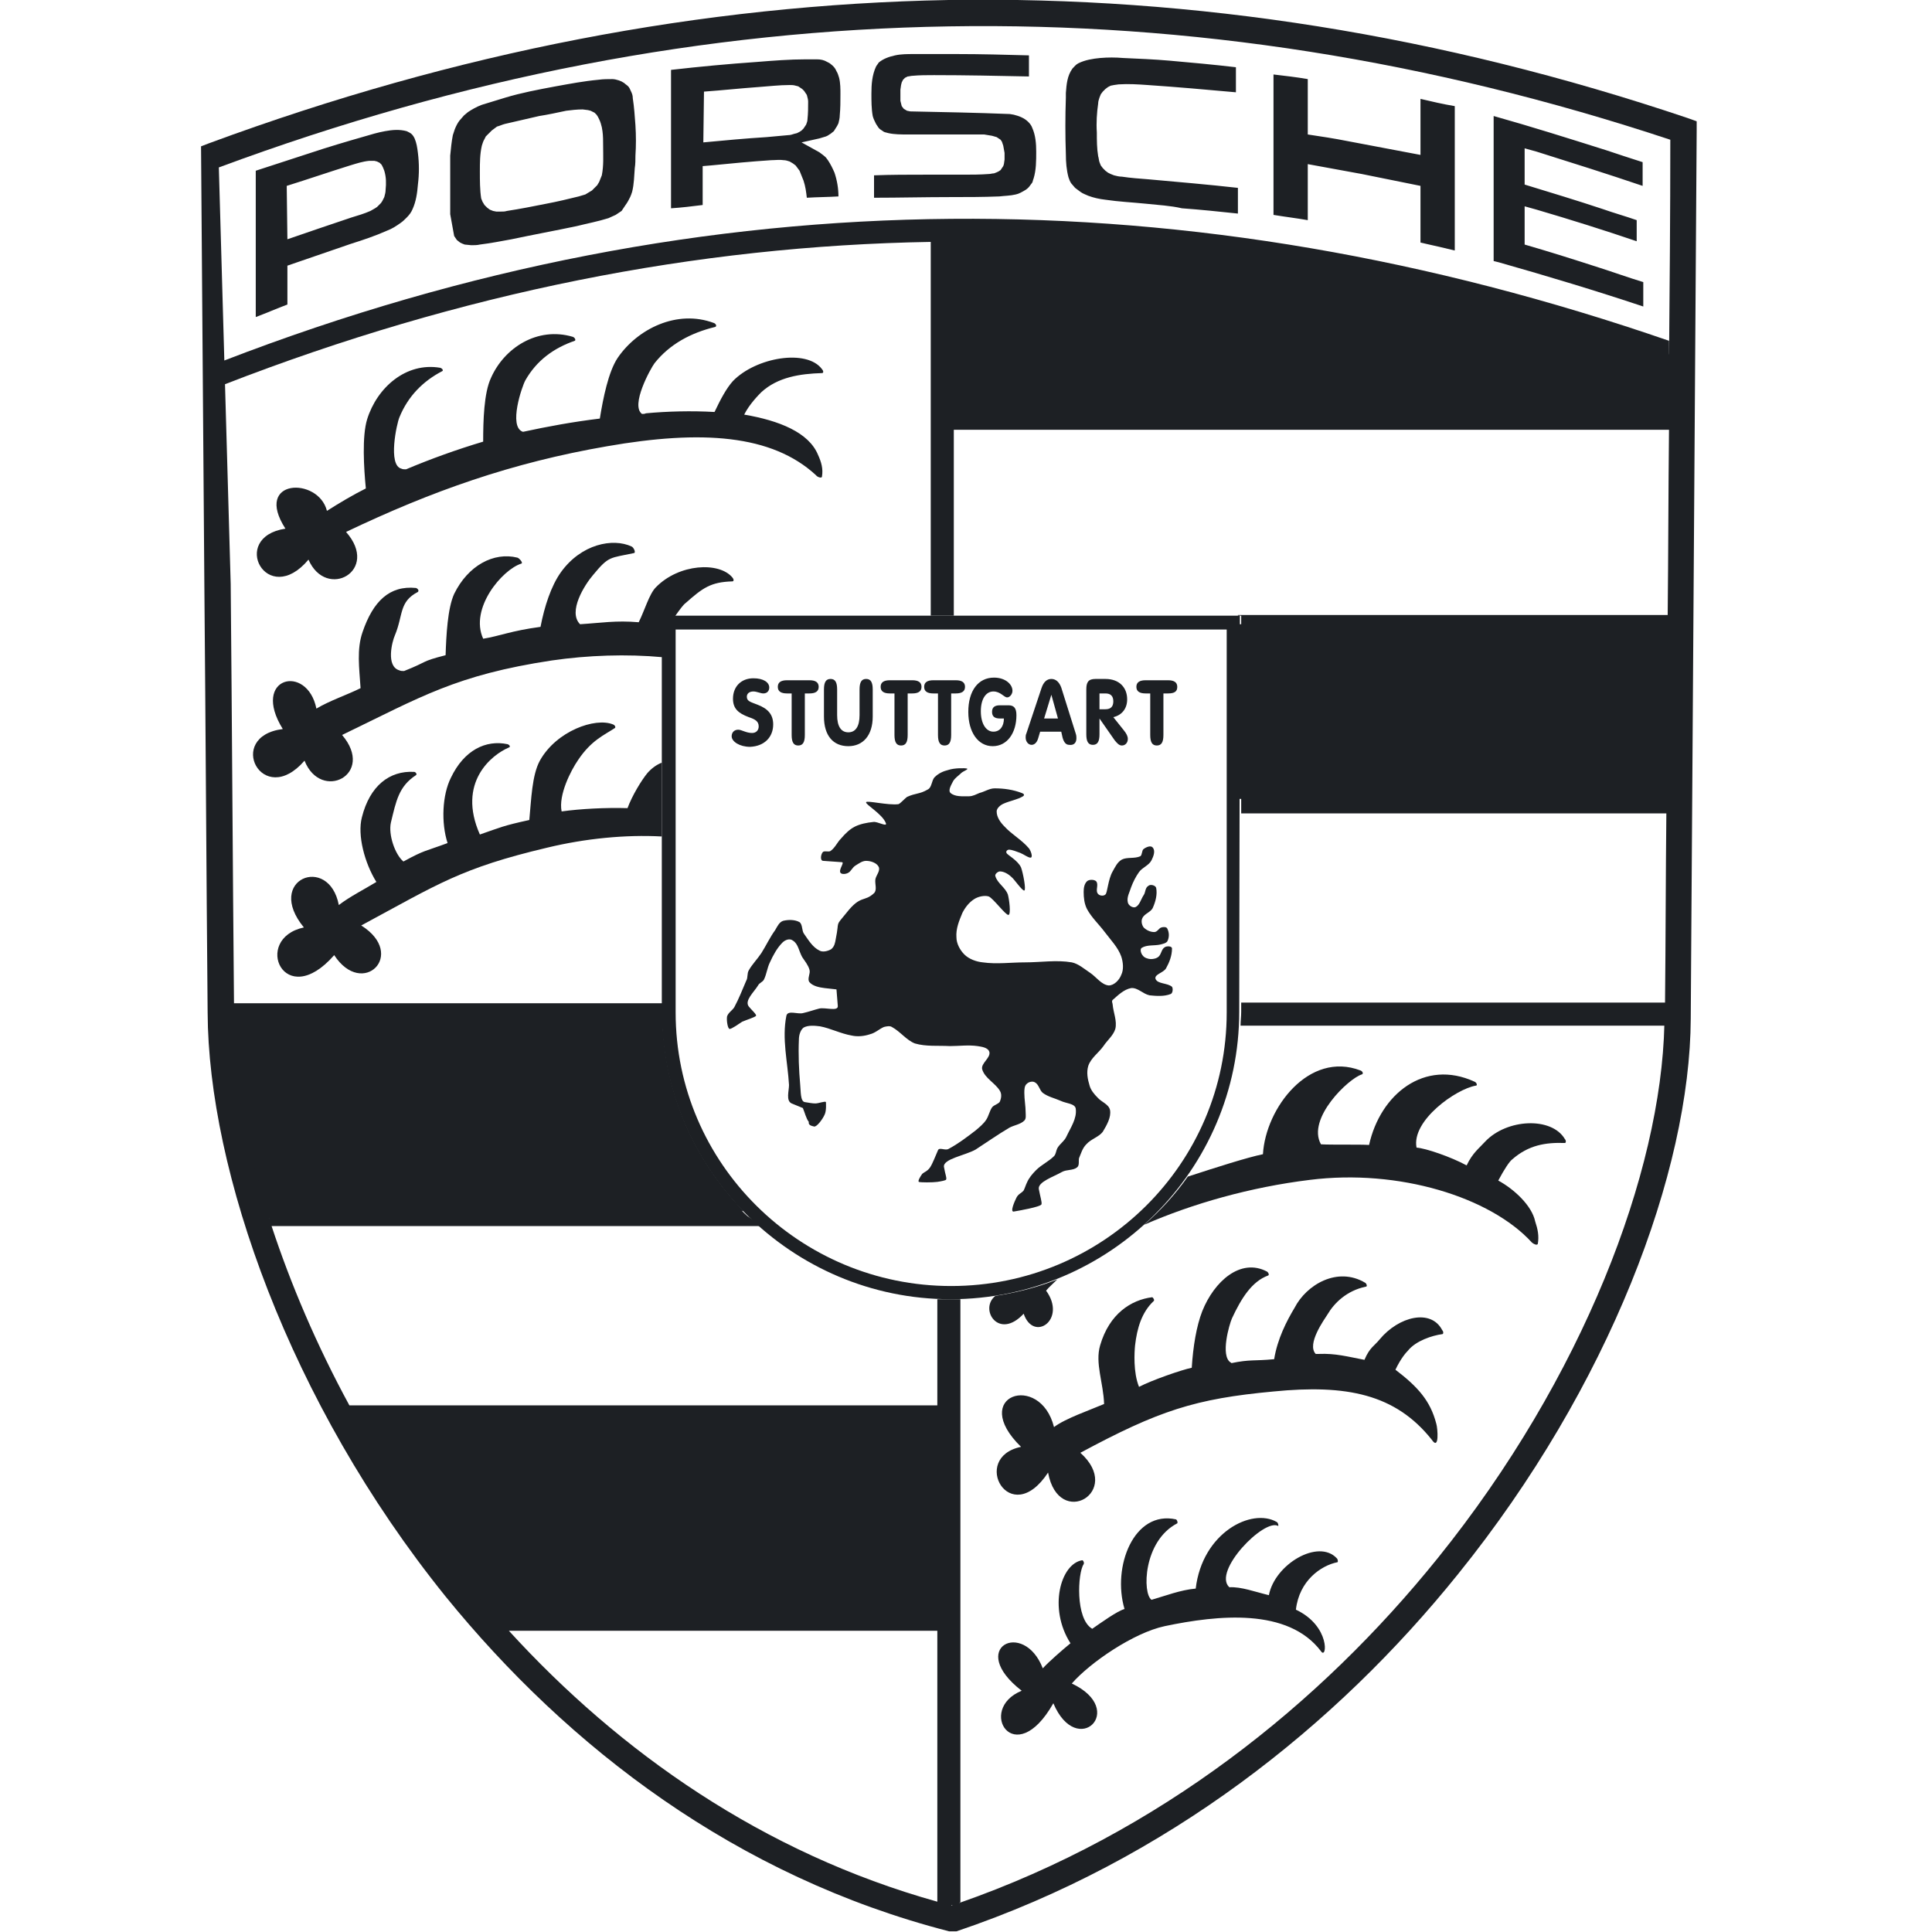 <svg width="100" height="100" viewBox="0 0 100 100" fill="none" xmlns="http://www.w3.org/2000/svg">
<g clip-path="url(#clip0_1_19)">
<path d="M54.555 73.866C55.135 73.422 56.431 72.978 57.148 72.671C57.114 71.58 56.67 70.556 56.943 69.635C57.421 67.997 58.547 67.281 59.638 67.144C59.707 67.178 59.775 67.315 59.707 67.349C59.093 67.929 58.854 68.748 58.751 69.635C58.717 69.976 58.649 71.034 58.956 71.784C59.604 71.443 61.174 70.897 61.685 70.795C61.754 69.703 61.924 68.645 62.231 67.861C62.845 66.326 64.21 65.097 65.575 65.814C65.643 65.848 65.711 65.984 65.643 66.018C64.79 66.326 64.244 67.213 63.767 68.236C63.63 68.543 63.153 70.181 63.698 70.522C63.698 70.522 63.733 70.522 63.733 70.556C64.722 70.351 64.892 70.454 65.95 70.351C66.121 69.294 66.598 68.373 67.008 67.69C67.622 66.496 69.225 65.541 70.659 66.394C70.727 66.428 70.795 66.598 70.693 66.598C69.703 66.803 69.055 67.451 68.714 68.031C68.543 68.304 67.622 69.567 68.1 70.079H68.27C69.123 70.044 69.737 70.215 70.624 70.385C70.897 69.737 71.136 69.669 71.409 69.328C72.398 68.134 74.07 67.724 74.65 68.85C74.719 68.918 74.719 69.055 74.65 69.055C74.138 69.123 73.286 69.396 72.876 69.908C72.774 70.01 72.501 70.317 72.228 70.897C73.388 71.784 74.036 72.501 74.343 73.695C74.412 73.9 74.514 75.128 74.104 74.514C72.228 72.16 69.703 71.648 65.916 72.023C61.856 72.398 59.98 73.013 55.919 75.196C58.171 77.209 54.794 79.188 54.248 76.22C52.269 79.222 50.188 75.435 52.849 74.889C50.119 72.228 53.838 71 54.555 73.866Z" fill="#1D2024"/>
<path d="M61.481 60.901C62.948 60.423 64.551 59.911 65.37 59.741C65.507 57.352 67.758 54.384 70.42 55.408C70.522 55.442 70.59 55.578 70.488 55.612C69.805 55.817 67.622 57.898 68.373 59.229C68.918 59.263 70.42 59.229 70.863 59.263C71.443 56.636 73.729 54.794 76.322 55.988C76.424 56.022 76.493 56.192 76.39 56.192C75.367 56.363 73.047 58.001 73.32 59.4C73.797 59.434 75.094 59.877 75.913 60.321C76.22 59.672 76.561 59.434 76.868 59.093C77.994 57.898 80.314 57.796 80.996 58.956C81.064 59.024 81.064 59.161 80.996 59.161C80.007 59.127 79.12 59.263 78.267 60.014C78.13 60.116 77.857 60.525 77.55 61.105C78.369 61.549 79.29 62.402 79.461 63.221C79.597 63.63 79.666 63.971 79.597 64.381C79.563 64.483 79.359 64.381 79.29 64.312C77.141 61.958 72.398 60.491 67.793 61.071C64.722 61.447 61.72 62.3 59.229 63.391C60.082 62.641 60.833 61.822 61.481 60.901ZM54.725 66.223C54.521 66.428 54.316 66.598 54.145 66.803C55.237 68.304 53.497 69.499 52.985 67.997C51.689 69.396 50.665 67.758 51.518 67.076C52.61 66.906 53.702 66.633 54.725 66.223Z" fill="#1D2024"/>
<path d="M53.975 86.353C54.282 86.012 55.032 85.363 55.408 85.056C54.248 83.248 54.896 80.928 56.022 80.757C56.09 80.791 56.124 80.894 56.09 80.962C55.783 81.406 55.647 83.794 56.534 84.306C56.977 83.999 57.83 83.385 58.205 83.282C57.557 81.099 58.683 78.164 60.867 78.642C60.935 78.676 60.969 78.813 60.935 78.847C59.161 79.768 59.127 82.497 59.604 82.805C60.321 82.6 61.105 82.293 61.89 82.225C62.231 79.325 64.79 78.028 66.087 78.779C66.155 78.813 66.189 78.983 66.155 78.983C65.438 78.574 62.743 81.337 63.63 82.156C64.244 82.122 64.961 82.395 65.677 82.566C65.984 80.962 68.236 79.632 69.191 80.655C69.26 80.723 69.26 80.86 69.225 80.86C68.373 81.03 67.247 81.815 67.076 83.316C68.884 84.169 68.68 85.943 68.373 85.466C66.667 83.214 63.05 83.589 60.287 84.169C58.683 84.51 56.431 86.046 55.476 87.138C58.376 88.502 55.749 91.061 54.521 88.161C52.508 91.709 50.529 88.468 52.883 87.513C50.017 85.295 52.985 83.794 53.975 86.353Z" fill="#1D2024"/>
<path d="M24.77 83.657C21.904 80.348 19.481 76.766 17.537 73.149H48.925V83.657H24.77Z" fill="#1D2024"/>
<path d="M64.04 32.31H87.103V41.351H64.04V32.31Z" fill="#1D2024"/>
<path d="M87.103 18.594L80.28 16.172L72.33 14.568L63.391 12.624L55.101 11.975H48.789V21.494H87.069L87.103 18.594Z" fill="#1D2024"/>
<path d="M16.07 7.915C16.991 7.608 17.912 7.335 18.867 7.062C19.209 6.96 19.55 6.858 19.925 6.79C20.3 6.721 20.675 6.687 21.051 6.79L21.187 6.858C21.324 6.926 21.392 7.028 21.46 7.165C21.563 7.404 21.597 7.642 21.631 7.915C21.699 8.461 21.699 9.007 21.631 9.553C21.597 9.997 21.529 10.44 21.358 10.815C21.29 10.986 21.187 11.123 21.051 11.259C20.948 11.361 20.846 11.464 20.744 11.532C20.505 11.703 20.3 11.839 20.027 11.941C19.413 12.214 18.799 12.419 18.151 12.624C17.059 12.999 15.967 13.374 14.876 13.75V15.762C14.33 15.967 13.784 16.206 13.238 16.411V8.837C14.193 8.53 15.114 8.222 16.07 7.915ZM14.876 12.385C15.967 12.01 17.059 11.634 18.185 11.259C18.526 11.157 18.867 11.054 19.174 10.918L19.413 10.781L19.515 10.713L19.618 10.611L19.72 10.508L19.788 10.406L19.891 10.201C19.925 10.065 19.959 9.962 19.959 9.826C19.993 9.485 19.993 9.178 19.891 8.837L19.823 8.666L19.754 8.53L19.652 8.427L19.515 8.359L19.379 8.325H19.243H19.106C18.765 8.359 18.458 8.461 18.117 8.564C17.025 8.905 15.933 9.28 14.841 9.621L14.876 12.385ZM28.762 4.469C29.512 4.333 30.229 4.197 30.979 4.128C31.218 4.094 31.457 4.094 31.696 4.094C31.798 4.094 31.934 4.128 32.037 4.162C32.139 4.197 32.207 4.231 32.31 4.299C32.378 4.367 32.446 4.401 32.514 4.469C32.583 4.538 32.617 4.64 32.651 4.708C32.719 4.845 32.753 4.947 32.753 5.084C32.822 5.527 32.856 6.005 32.89 6.482C32.924 7.028 32.924 7.54 32.89 8.052C32.89 8.257 32.89 8.495 32.856 8.7C32.822 9.11 32.822 9.519 32.719 9.928C32.685 10.031 32.651 10.133 32.617 10.201C32.549 10.338 32.48 10.474 32.378 10.611L32.173 10.918L31.866 11.123C31.73 11.191 31.627 11.225 31.491 11.293C30.945 11.464 30.399 11.566 29.853 11.703C28.727 11.941 27.602 12.146 26.476 12.385C25.93 12.487 25.384 12.59 24.838 12.658C24.701 12.692 24.531 12.692 24.394 12.692L24.053 12.658C23.951 12.624 23.883 12.59 23.814 12.555L23.644 12.419L23.507 12.214L23.303 11.088V8.052C23.337 7.711 23.371 7.335 23.439 6.994L23.541 6.687C23.61 6.517 23.678 6.38 23.78 6.244L24.019 5.971L24.224 5.8C24.428 5.664 24.667 5.527 24.94 5.425L26.169 5.049C26.953 4.811 27.84 4.64 28.762 4.469ZM27.909 6.005L26.134 6.414C25.998 6.448 25.861 6.517 25.725 6.551L25.588 6.653L25.452 6.755L25.35 6.858L25.247 6.96L25.145 7.062L25.077 7.199C25.009 7.301 24.974 7.438 24.94 7.54C24.838 7.984 24.838 8.427 24.838 8.871C24.838 9.348 24.838 9.826 24.906 10.27L24.974 10.44L25.077 10.611L25.213 10.747L25.35 10.85L25.52 10.918L25.691 10.952H25.896C26.032 10.952 26.134 10.952 26.237 10.918C26.919 10.815 27.602 10.679 28.284 10.543C28.83 10.44 29.41 10.304 29.956 10.167C30.058 10.133 30.195 10.099 30.297 10.065L30.467 9.962L30.638 9.86L30.774 9.724L30.911 9.587L31.013 9.417L31.081 9.246L31.15 9.075C31.252 8.564 31.218 8.086 31.218 7.574C31.218 7.301 31.218 7.028 31.184 6.79L31.15 6.585C31.116 6.448 31.081 6.312 31.013 6.175L30.945 6.039L30.877 5.937L30.774 5.834L30.706 5.8L30.57 5.732L30.433 5.698L30.16 5.664C29.853 5.664 29.58 5.698 29.307 5.732C28.83 5.834 28.352 5.937 27.909 6.005ZM39.167 3.207C40.02 3.139 40.873 3.071 41.726 3.071H42.272C42.477 3.071 42.648 3.105 42.818 3.207C42.886 3.241 42.955 3.275 42.989 3.309C43.125 3.412 43.228 3.514 43.296 3.685C43.364 3.787 43.398 3.924 43.432 4.026C43.501 4.299 43.501 4.606 43.501 4.879C43.501 5.254 43.501 5.595 43.466 5.971C43.466 6.107 43.432 6.244 43.398 6.38L43.33 6.517C43.262 6.619 43.228 6.687 43.159 6.79L42.989 6.926C42.92 6.96 42.852 7.028 42.75 7.062C42.648 7.097 42.511 7.131 42.409 7.165L41.488 7.37L42.409 7.881C42.545 7.984 42.648 8.052 42.75 8.154L42.852 8.291C42.989 8.495 43.091 8.7 43.194 8.939C43.33 9.348 43.398 9.758 43.398 10.167C42.852 10.201 42.306 10.201 41.761 10.235C41.726 9.928 41.692 9.655 41.59 9.348L41.453 9.007L41.385 8.837L41.283 8.7L41.181 8.564L41.044 8.461L40.873 8.359C40.771 8.325 40.669 8.291 40.566 8.291C40.362 8.257 40.123 8.291 39.918 8.291C38.861 8.359 37.837 8.461 36.779 8.564L36.37 8.598V10.611C35.824 10.679 35.278 10.747 34.732 10.781V3.617C36.233 3.446 37.7 3.309 39.167 3.207ZM36.404 7.37C37.496 7.267 38.587 7.165 39.679 7.097C40.055 7.062 40.43 7.028 40.805 6.994C40.907 6.994 41.01 6.96 41.112 6.926L41.249 6.892L41.385 6.824L41.488 6.755L41.59 6.653L41.658 6.551L41.726 6.448C41.761 6.346 41.795 6.278 41.795 6.175C41.829 5.868 41.829 5.561 41.829 5.254C41.829 5.152 41.795 5.049 41.761 4.913L41.692 4.811L41.624 4.708L41.522 4.606L41.419 4.538L41.317 4.469L41.181 4.435C41.078 4.401 40.976 4.401 40.873 4.401C40.328 4.401 39.782 4.469 39.27 4.504C38.315 4.572 37.393 4.674 36.438 4.742L36.404 7.37ZM48.004 9.041H49.881C50.29 9.041 50.733 9.041 51.177 9.007C51.279 9.007 51.348 8.973 51.45 8.973C51.552 8.939 51.621 8.905 51.689 8.871L51.791 8.802L51.859 8.7L51.928 8.598L51.962 8.495L51.996 8.257V7.915L51.928 7.54L51.894 7.438L51.859 7.335L51.791 7.233L51.689 7.165L51.587 7.097L51.348 7.028L50.938 6.96H50.426H46.981C46.639 6.96 46.298 6.96 45.991 6.892C45.889 6.858 45.821 6.858 45.752 6.824L45.65 6.755L45.548 6.687L45.479 6.619L45.411 6.517L45.343 6.414C45.275 6.278 45.206 6.141 45.172 6.005C45.104 5.629 45.104 5.22 45.104 4.845C45.104 4.367 45.138 3.889 45.343 3.446C45.377 3.378 45.445 3.309 45.479 3.241C45.718 3.037 46.025 2.934 46.332 2.866C46.639 2.798 46.981 2.798 47.288 2.798H49.539C50.768 2.798 52.03 2.832 53.258 2.866V3.958C51.621 3.924 49.983 3.889 48.345 3.889C47.97 3.889 47.595 3.889 47.219 3.924C47.151 3.924 47.049 3.958 46.981 3.958L46.844 4.026L46.742 4.128L46.673 4.265L46.639 4.401L46.605 4.64V5.22L46.639 5.357L46.673 5.493L46.776 5.629L46.946 5.732L47.117 5.766C48.823 5.8 50.563 5.834 52.269 5.902L52.474 5.937C52.746 6.005 53.02 6.107 53.224 6.312C53.327 6.414 53.395 6.517 53.429 6.619C53.599 6.994 53.634 7.438 53.634 7.847C53.634 8.325 53.634 8.802 53.497 9.246C53.463 9.314 53.463 9.382 53.429 9.451L53.327 9.587C53.258 9.69 53.19 9.758 53.088 9.826C52.917 9.928 52.746 10.031 52.576 10.065C52.303 10.133 51.996 10.133 51.723 10.167C50.87 10.201 50.051 10.201 49.198 10.201C47.868 10.201 46.537 10.235 45.24 10.235C45.24 9.86 45.24 9.451 45.24 9.075C46.128 9.041 47.015 9.041 47.902 9.041H48.004ZM59.297 10.543C58.615 10.474 57.898 10.44 57.216 10.338C56.909 10.304 56.602 10.235 56.329 10.133C56.192 10.065 56.056 10.031 55.919 9.928C55.817 9.86 55.749 9.792 55.647 9.724C55.578 9.655 55.51 9.553 55.442 9.485C55.374 9.382 55.34 9.28 55.305 9.178C55.203 8.802 55.169 8.393 55.169 7.984C55.135 6.994 55.135 6.039 55.169 5.049V4.811C55.203 4.367 55.237 3.924 55.51 3.548C55.612 3.446 55.681 3.344 55.817 3.275C56.158 3.105 56.568 3.037 56.943 3.002C57.352 2.968 57.728 2.968 58.137 3.002C58.922 3.037 59.741 3.071 60.525 3.139C61.685 3.241 62.811 3.344 63.971 3.48V4.777C62.436 4.64 60.935 4.504 59.4 4.401C58.922 4.367 58.41 4.333 57.898 4.367L57.66 4.401L57.489 4.435L57.352 4.504L57.216 4.606L57.08 4.742L56.977 4.879L56.909 5.049C56.875 5.152 56.841 5.254 56.841 5.357C56.772 5.834 56.738 6.346 56.772 6.858C56.772 7.267 56.772 7.677 56.841 8.086C56.875 8.188 56.875 8.291 56.909 8.393L56.977 8.564L57.08 8.7L57.216 8.837L57.352 8.939L57.489 9.007L57.66 9.075C57.796 9.11 57.932 9.144 58.069 9.144C58.513 9.212 58.99 9.246 59.434 9.28C60.969 9.417 62.538 9.553 64.074 9.724V10.918V11.054C63.118 10.952 62.129 10.85 61.174 10.781C60.594 10.645 59.945 10.611 59.297 10.543ZM69.737 7.301C71 7.54 72.262 7.779 73.524 8.018V5.118C74.104 5.254 74.684 5.391 75.299 5.493V12.965C74.719 12.828 74.138 12.692 73.524 12.555V9.621C72.501 9.417 71.511 9.212 70.488 9.007C69.567 8.837 68.611 8.666 67.69 8.495V11.395C67.11 11.293 66.53 11.225 65.916 11.123V3.855C66.496 3.924 67.11 3.992 67.69 4.094V6.96C68.373 7.062 69.055 7.165 69.737 7.301ZM83.146 7.779C83.76 7.984 84.374 8.188 85.022 8.393V9.621C83.214 9.007 81.372 8.427 79.529 7.847L78.915 7.677V9.553C80.246 9.962 81.61 10.372 82.941 10.815C83.521 11.02 84.135 11.191 84.715 11.395V12.487C83.009 11.907 81.269 11.361 79.529 10.85L78.915 10.679V12.658C80.212 13.033 81.508 13.443 82.77 13.852C83.521 14.091 84.272 14.364 85.056 14.602V15.865C82.6 15.046 80.109 14.296 77.584 13.579L77.311 13.511V6.005C79.256 6.551 81.201 7.165 83.146 7.779Z" fill="#1D2024"/>
<path d="M13.136 62.675C12.044 59.024 11.464 55.612 11.43 52.678H34.289C34.357 56.534 35.96 60.082 38.485 62.675H13.136Z" fill="#1D2024"/>
<path d="M10.406 7.574L10.85 7.404C23.61 2.695 36.336 0.239 49.096 5.25648e-06C61.856 -0.205 74.582 1.808 87.342 6.107L87.82 6.278V6.755C87.718 22.074 87.615 37.393 87.513 52.712C87.479 60.628 83.316 71.75 75.469 81.474C69.157 89.321 60.423 96.281 49.505 99.966H49.13C38.11 97.134 29.41 90.447 23.064 82.634C14.944 72.569 10.781 60.559 10.747 52.405C10.679 45.002 10.645 37.598 10.577 30.229L10.406 7.574ZM25.282 83.248H48.482V73.934H18.731C18.628 73.763 18.526 73.593 18.458 73.422C20.061 76.288 21.938 79.12 24.087 81.815C24.497 82.293 24.872 82.77 25.282 83.248ZM48.516 84.408H26.339C32.071 90.686 39.475 95.906 48.516 98.431V84.408ZM25.861 83.896C25.827 83.862 25.827 83.862 25.827 83.828C25.827 83.862 25.861 83.896 25.861 83.896ZM18.083 72.74H48.516V67.247H49.232H49.71V98.465C49.676 98.465 49.642 98.499 49.642 98.499C60.014 94.882 68.338 88.195 74.412 80.655C81.952 71.307 85.978 60.662 86.148 53.019V53.088H64.21C64.21 52.849 64.244 52.61 64.244 52.371V51.894H86.182C86.216 48.618 86.216 45.343 86.25 42.102H64.244V40.942H86.25C86.284 38.281 86.284 35.653 86.319 33.026H64.244V31.866H64.074V31.832H86.319C86.353 28.625 86.353 25.452 86.387 22.245H49.369V31.866H48.175V12.521C36.029 12.726 23.849 15.148 11.634 19.891L11.6 18.663C24.156 13.818 36.711 11.43 49.232 11.327C61.651 11.225 74.036 13.374 86.387 17.639V18.867C86.421 14.978 86.455 11.088 86.455 7.233C74.002 3.105 61.549 1.16 49.13 1.365C36.506 1.569 23.917 3.992 11.327 8.666L11.941 30.229C12.01 37.462 12.044 44.695 12.112 51.962C12.112 51.962 12.112 51.962 12.112 51.928H34.323V52.405C34.323 52.644 34.323 52.883 34.357 53.122H12.078C12.146 55.851 12.726 59.024 13.716 62.368C13.716 62.334 13.681 62.3 13.681 62.265H38.042C38.246 62.504 38.451 62.743 38.69 62.948L39.441 63.46H14.057C15.046 66.462 16.377 69.601 18.083 72.74ZM18.185 72.978C18.185 72.944 18.185 72.944 18.185 72.978ZM13.988 63.221C13.954 63.153 13.954 63.084 13.92 63.05C13.954 63.118 13.988 63.153 13.988 63.221ZM13.852 62.777C13.818 62.709 13.818 62.641 13.784 62.572C13.818 62.641 13.852 62.709 13.852 62.777ZM86.114 52.337V52.405C86.114 52.371 86.114 52.371 86.114 52.337ZM86.114 52.405V52.439C86.114 52.439 86.114 52.439 86.114 52.405ZM86.114 52.61V52.644C86.114 52.644 86.114 52.644 86.114 52.61ZM86.114 52.61C86.114 52.576 86.114 52.576 86.114 52.576V52.61ZM86.114 52.508C86.114 52.474 86.114 52.474 86.114 52.474V52.508ZM86.114 51.996C86.114 51.962 86.114 51.962 86.114 51.962V51.996ZM49.369 21.085H86.353V21.665C86.353 20.744 86.353 19.823 86.353 18.901C74.036 14.602 61.719 12.453 49.369 12.521V21.085ZM86.353 21.665V21.938C86.353 21.836 86.353 21.767 86.353 21.665ZM86.353 22.04V22.245C86.353 22.177 86.353 22.108 86.353 22.04ZM49.301 98.601C49.267 98.601 49.267 98.601 49.232 98.635C49.267 98.635 49.267 98.635 49.301 98.601ZM48.823 98.533C48.721 98.499 48.652 98.499 48.55 98.465C48.652 98.465 48.755 98.499 48.823 98.533ZM49.574 98.499C49.608 98.499 49.608 98.499 49.574 98.499Z" fill="#1D2024"/>
<path d="M16.922 26.442C17.571 26.032 18.253 25.623 18.936 25.282C18.833 24.224 18.731 22.586 19.004 21.699C19.515 20.061 21.017 18.731 22.791 19.038C22.893 19.072 22.961 19.174 22.893 19.209C21.904 19.72 21.119 20.505 20.675 21.597C20.539 21.904 20.061 24.087 20.778 24.258C20.846 24.292 20.914 24.292 21.017 24.292C22.313 23.746 23.644 23.268 25.009 22.859C25.009 21.801 25.043 20.334 25.418 19.55C26.1 18.014 27.806 16.888 29.649 17.434C29.751 17.468 29.819 17.605 29.751 17.639C28.659 18.014 27.772 18.663 27.192 19.686C27.021 19.993 26.305 22.074 27.056 22.347H27.09C28.352 22.074 29.649 21.835 31.047 21.665C31.218 20.607 31.491 19.243 31.969 18.526C32.992 17.025 35.039 16.001 36.95 16.718C37.052 16.752 37.12 16.888 37.018 16.922C35.756 17.23 34.664 17.81 33.879 18.799C33.675 19.072 32.617 20.983 33.231 21.426C33.299 21.426 33.367 21.426 33.436 21.392C34.528 21.29 35.79 21.256 36.984 21.324C37.291 20.675 37.598 20.096 37.939 19.72C39.133 18.492 41.761 18.048 42.545 19.106C42.613 19.174 42.648 19.311 42.545 19.311C41.419 19.345 40.259 19.515 39.406 20.3C39.27 20.437 38.792 20.914 38.519 21.46C40.328 21.767 41.863 22.381 42.34 23.541C42.511 23.917 42.613 24.258 42.545 24.667C42.545 24.77 42.306 24.701 42.238 24.599C39.952 22.484 36.302 22.245 31.423 23.098C26.476 23.951 22.347 25.418 17.912 27.533C19.686 29.546 16.888 31.081 15.967 28.966C13.818 31.525 11.839 27.806 14.773 27.363C13.101 24.77 16.479 24.667 16.922 26.442Z" fill="#1D2024"/>
<path d="M17.537 46.844C18.117 46.401 18.867 46.025 19.481 45.65C18.867 44.66 18.492 43.228 18.731 42.306C19.14 40.669 20.164 39.884 21.426 39.952C21.529 39.952 21.597 40.089 21.529 40.123C20.641 40.703 20.505 41.453 20.232 42.579C20.096 43.194 20.437 44.217 20.88 44.592C22.006 43.978 21.972 44.081 23.166 43.637C22.825 42.579 22.893 41.146 23.337 40.259C24.019 38.826 25.145 38.281 26.271 38.519C26.373 38.553 26.442 38.656 26.339 38.69C25.452 39.065 23.644 40.498 24.838 43.194C25.93 42.818 25.998 42.75 27.397 42.443C27.499 41.385 27.533 40.123 27.943 39.372C28.796 37.837 30.809 37.12 31.73 37.496C31.832 37.53 31.9 37.666 31.798 37.7C31.286 38.042 30.604 38.315 29.922 39.338C29.546 39.884 28.898 41.146 29.069 41.999C30.058 41.863 31.355 41.795 32.48 41.829C32.719 41.181 33.197 40.396 33.504 40.02C33.709 39.782 33.982 39.577 34.255 39.475V43.296C32.378 43.194 30.297 43.398 28.318 43.876C23.849 44.934 22.689 45.752 18.697 47.902C21.085 49.403 18.765 51.689 17.298 49.437C14.705 52.405 13.033 48.584 15.728 48.004C13.681 45.514 17.025 44.183 17.537 46.844Z" fill="#1D2024"/>
<path d="M16.377 36.677C17.059 36.267 17.98 35.96 18.663 35.619C18.594 34.562 18.458 33.606 18.765 32.719C19.311 31.116 20.164 30.297 21.529 30.433C21.631 30.467 21.699 30.57 21.631 30.638C20.641 31.15 20.88 31.832 20.437 32.89C20.3 33.197 19.959 34.493 20.675 34.698C20.744 34.732 20.812 34.732 20.914 34.732C22.211 34.22 21.733 34.255 23.064 33.913C23.098 32.89 23.166 31.491 23.507 30.74C24.224 29.273 25.554 28.557 26.783 28.864C26.885 28.898 27.09 29.137 26.987 29.171C25.998 29.478 24.292 31.491 25.009 33.06C25.861 32.924 26.442 32.651 27.977 32.446C28.181 31.389 28.523 30.331 29.035 29.614C30.092 28.147 31.73 27.84 32.685 28.284C32.788 28.318 32.924 28.591 32.822 28.625C31.559 28.898 31.525 28.762 30.706 29.751C30.263 30.263 29.376 31.662 30.024 32.31C31.116 32.242 31.866 32.105 33.06 32.207C33.367 31.593 33.606 30.74 33.947 30.399C35.142 29.171 37.223 29.069 37.905 29.887C37.973 29.956 38.008 30.092 37.905 30.092C36.779 30.126 36.37 30.433 35.483 31.218C35.38 31.286 35.176 31.559 34.937 31.9H34.289V34.016C32.446 33.845 30.433 33.913 28.557 34.186C23.61 34.937 21.801 36.063 17.707 38.042C19.447 40.089 16.616 41.522 15.762 39.372C13.579 41.897 11.634 38.11 14.637 37.735C12.965 35.039 15.899 34.323 16.377 36.677Z" fill="#1D2024"/>
<path d="M63.494 32.583V52.405C63.494 60.218 57.114 66.564 49.232 66.564C41.385 66.564 34.971 60.218 34.971 52.405V32.583H63.494ZM64.176 31.866H34.255V52.371C34.255 60.525 40.976 67.247 49.198 67.247C57.455 67.247 64.142 60.525 64.142 52.371L64.176 31.866Z" fill="#1D2024"/>
<path d="M48.584 46.401C48.721 46.537 49.028 46.366 49.13 46.23C49.369 45.855 49.335 45.377 49.369 44.899C49.403 44.388 49.403 43.944 49.232 43.466C48.959 42.648 48.584 41.999 47.663 41.863C47.561 41.829 47.356 42.033 47.424 42.102C48.038 42.75 48.277 42.716 48.448 43.705C48.618 44.66 48.516 46.332 48.584 46.401ZM42.136 58.308C42.272 58.342 42.579 57.932 42.682 57.694C42.784 57.489 42.75 57.08 42.75 57.045C42.716 56.977 42.375 57.114 42.204 57.114C42.033 57.114 41.897 57.08 41.658 57.045C41.419 57.011 41.453 56.465 41.419 56.158C41.351 55.374 41.317 54.589 41.351 53.804C41.351 53.599 41.419 53.327 41.59 53.19C41.829 53.054 42.17 53.088 42.443 53.122C42.989 53.224 43.501 53.497 44.081 53.599C44.388 53.668 44.729 53.634 45.036 53.531C45.309 53.463 45.514 53.258 45.752 53.156C45.889 53.122 46.059 53.088 46.162 53.156C46.605 53.395 46.912 53.838 47.356 54.009C47.936 54.179 48.55 54.111 49.164 54.145C49.642 54.145 50.119 54.077 50.597 54.145C50.802 54.179 51.143 54.214 51.211 54.452C51.279 54.76 50.768 55.032 50.836 55.34C50.972 55.817 51.518 56.056 51.757 56.465C51.859 56.636 51.825 56.841 51.757 57.011C51.689 57.148 51.45 57.182 51.348 57.318C51.211 57.523 51.177 57.762 51.041 57.967C50.904 58.171 50.699 58.342 50.495 58.513C50.051 58.854 49.608 59.195 49.096 59.468C48.925 59.57 48.618 59.365 48.55 59.536C48.413 59.843 48.277 60.218 48.141 60.423C48.004 60.628 47.834 60.662 47.731 60.764C47.629 60.901 47.492 61.139 47.561 61.174C47.629 61.208 48.277 61.208 48.516 61.174C48.755 61.139 48.891 61.105 48.959 61.071C49.028 61.003 48.925 60.798 48.857 60.389C48.823 59.98 49.949 59.809 50.495 59.502C51.075 59.127 51.655 58.717 52.235 58.376C52.474 58.239 52.815 58.205 53.019 58.001C53.122 57.898 53.088 57.728 53.088 57.591C53.088 57.25 53.019 56.909 53.019 56.568C53.019 56.397 53.02 56.192 53.156 56.09C53.258 55.988 53.463 55.954 53.565 56.022C53.77 56.124 53.804 56.431 53.975 56.568C54.248 56.772 54.589 56.841 54.896 56.977C55.169 57.114 55.647 57.114 55.681 57.387C55.749 57.898 55.408 58.376 55.203 58.819C55.101 59.058 54.862 59.195 54.725 59.434C54.657 59.57 54.657 59.741 54.555 59.843C54.282 60.116 53.907 60.287 53.634 60.559C53.429 60.764 53.258 60.969 53.156 61.208C53.088 61.344 53.054 61.481 52.985 61.617C52.883 61.754 52.712 61.788 52.61 61.992C52.508 62.197 52.269 62.743 52.474 62.709C52.678 62.675 53.872 62.47 53.907 62.334C53.941 62.231 53.838 61.924 53.77 61.549C53.702 61.174 54.555 60.901 54.964 60.662C55.203 60.525 55.544 60.594 55.749 60.423C55.885 60.321 55.817 60.082 55.851 59.945C55.954 59.707 56.022 59.434 56.227 59.229C56.465 58.956 56.875 58.854 57.08 58.581C57.284 58.239 57.523 57.83 57.455 57.455C57.387 57.148 57.011 57.045 56.807 56.807C56.636 56.636 56.465 56.431 56.397 56.192C56.295 55.851 56.227 55.51 56.329 55.169C56.465 54.76 56.875 54.486 57.114 54.145C57.318 53.838 57.625 53.599 57.728 53.258C57.83 52.849 57.625 52.405 57.591 51.996C57.591 51.928 57.523 51.825 57.591 51.757C57.864 51.518 58.171 51.211 58.547 51.143C58.888 51.109 59.161 51.45 59.502 51.518C59.843 51.552 60.252 51.587 60.594 51.45C60.696 51.416 60.73 51.177 60.662 51.075C60.423 50.87 59.911 50.938 59.809 50.665C59.741 50.426 60.218 50.358 60.355 50.119C60.525 49.812 60.662 49.471 60.662 49.096C60.662 48.959 60.389 48.959 60.287 49.028C60.116 49.13 60.116 49.369 59.98 49.505C59.877 49.608 59.707 49.642 59.57 49.642C59.434 49.642 59.229 49.574 59.161 49.471C59.058 49.369 58.99 49.13 59.093 49.062C59.365 48.891 59.741 48.959 60.048 48.891C60.184 48.857 60.355 48.823 60.423 48.721C60.525 48.516 60.525 48.277 60.423 48.072C60.389 47.97 60.218 47.97 60.116 48.004C59.98 48.038 59.911 48.243 59.741 48.243C59.536 48.243 59.331 48.141 59.195 48.004C59.093 47.868 59.058 47.663 59.127 47.526C59.229 47.288 59.57 47.219 59.672 46.981C59.809 46.673 59.911 46.298 59.843 45.957C59.809 45.821 59.536 45.752 59.434 45.855C59.263 45.957 59.297 46.196 59.195 46.332C59.058 46.537 58.99 46.844 58.785 46.946C58.649 47.015 58.41 46.878 58.376 46.708C58.308 46.435 58.478 46.162 58.547 45.923C58.649 45.65 58.785 45.377 58.956 45.138C59.127 44.899 59.468 44.797 59.604 44.524C59.707 44.319 59.809 44.046 59.672 43.876C59.57 43.739 59.331 43.842 59.195 43.944C59.093 44.012 59.127 44.251 59.024 44.319C58.717 44.456 58.342 44.353 58.069 44.49C57.83 44.626 57.728 44.865 57.591 45.104C57.352 45.514 57.318 46.23 57.216 46.298C57.114 46.401 56.875 46.366 56.807 46.23C56.704 46.059 56.875 45.786 56.738 45.616C56.636 45.514 56.363 45.514 56.261 45.616C56.124 45.752 56.09 45.957 56.09 46.162C56.09 46.469 56.124 46.776 56.261 47.049C56.499 47.492 56.875 47.834 57.182 48.243C57.489 48.652 57.864 49.028 58.035 49.505C58.137 49.812 58.171 50.188 58.035 50.461C57.932 50.733 57.66 51.007 57.387 51.007C57.011 50.972 56.738 50.563 56.431 50.358C56.124 50.154 55.817 49.881 55.476 49.812C54.691 49.676 53.872 49.812 53.054 49.812C52.337 49.812 51.587 49.915 50.87 49.812C50.529 49.778 50.154 49.642 49.915 49.403C49.676 49.164 49.505 48.823 49.505 48.516C49.471 48.072 49.642 47.663 49.812 47.254C49.949 46.981 50.154 46.708 50.426 46.537C50.631 46.401 50.972 46.332 51.177 46.401C51.416 46.503 52.064 47.39 52.201 47.356C52.337 47.322 52.235 46.537 52.166 46.298C52.03 45.923 51.621 45.718 51.518 45.343C51.484 45.24 51.655 45.104 51.757 45.104C51.962 45.104 52.201 45.24 52.371 45.411C52.474 45.479 52.917 46.128 53.019 46.093C53.122 46.059 52.951 45.172 52.849 44.899C52.678 44.524 52.132 44.251 52.098 44.149C52.064 44.081 52.098 44.012 52.201 43.978C52.405 43.978 52.61 44.081 52.815 44.149C52.985 44.217 53.258 44.422 53.361 44.388C53.463 44.353 53.361 44.046 53.258 43.91C52.883 43.466 52.371 43.193 51.996 42.784C51.791 42.579 51.587 42.306 51.587 41.999C51.587 41.829 51.791 41.658 51.962 41.59C52.269 41.453 52.678 41.385 52.951 41.215C53.054 41.146 52.985 41.078 52.883 41.044C52.439 40.873 51.962 40.805 51.484 40.805C51.211 40.805 50.972 40.976 50.699 41.044C50.529 41.112 50.358 41.215 50.154 41.215C49.812 41.215 49.437 41.249 49.198 41.044C49.062 40.907 49.232 40.635 49.335 40.43C49.437 40.259 49.608 40.157 49.744 40.02C49.846 39.918 50.154 39.816 50.051 39.782C49.949 39.748 49.403 39.748 49.096 39.85C48.823 39.918 48.584 40.02 48.379 40.225C48.209 40.396 48.243 40.771 48.004 40.873C47.595 41.112 47.39 41.044 46.946 41.249C46.844 41.317 46.605 41.59 46.503 41.624C45.957 41.692 44.865 41.419 44.831 41.522C44.763 41.624 45.684 42.136 45.855 42.613C45.923 42.818 45.411 42.511 45.206 42.545C44.865 42.579 44.524 42.648 44.251 42.784C43.978 42.92 43.739 43.159 43.535 43.398C43.33 43.603 43.228 43.876 42.989 44.046C42.886 44.115 42.648 44.012 42.579 44.115C42.477 44.251 42.443 44.558 42.613 44.558L43.569 44.626C43.739 44.626 43.398 45.002 43.501 45.172C43.569 45.275 43.808 45.24 43.91 45.172C44.046 45.104 44.115 44.899 44.285 44.797C44.456 44.695 44.626 44.558 44.831 44.558C45.07 44.558 45.377 44.66 45.479 44.865C45.582 45.07 45.343 45.309 45.309 45.514C45.275 45.752 45.411 46.059 45.24 46.23C44.729 46.708 44.558 46.298 43.808 47.254C43.194 48.004 43.466 47.595 43.262 48.584C43.228 48.789 43.194 48.993 43.023 49.13C42.852 49.232 42.579 49.301 42.409 49.198C42.068 49.028 41.863 48.687 41.624 48.345C41.488 48.175 41.556 47.868 41.385 47.731C41.146 47.595 40.805 47.595 40.532 47.663C40.328 47.731 40.225 47.97 40.123 48.141C39.85 48.516 39.645 48.959 39.406 49.335C39.202 49.642 38.929 49.915 38.758 50.222C38.656 50.392 38.724 50.597 38.622 50.768C38.417 51.245 38.246 51.689 38.008 52.132C37.905 52.303 37.7 52.405 37.632 52.61C37.598 52.815 37.666 53.258 37.769 53.258C37.871 53.258 38.212 53.019 38.417 52.883C38.656 52.781 39.099 52.644 39.133 52.576C39.167 52.508 38.895 52.269 38.758 52.098C38.519 51.791 39.031 51.348 39.236 51.007C39.304 50.87 39.475 50.836 39.543 50.699C39.679 50.426 39.713 50.085 39.85 49.812C40.02 49.437 40.225 49.062 40.498 48.789C40.635 48.652 40.873 48.55 41.044 48.687C41.317 48.857 41.351 49.232 41.522 49.539C41.658 49.744 41.829 49.949 41.897 50.188C41.965 50.392 41.761 50.665 41.897 50.836C42.068 51.041 42.409 51.109 42.682 51.143L43.296 51.211L43.364 52.064C43.398 52.371 42.716 52.132 42.409 52.201C42.136 52.269 41.863 52.371 41.556 52.439C41.283 52.508 40.771 52.269 40.703 52.576C40.464 53.77 40.771 54.964 40.839 56.158C40.839 56.465 40.669 56.977 40.976 57.114L41.556 57.352C41.658 57.591 41.726 57.898 41.863 58.069C41.829 58.239 41.999 58.274 42.136 58.308Z" fill="#1D2024"/>
<path d="M60.935 35.551C60.935 35.312 60.764 35.21 60.457 35.21H59.297C58.99 35.21 58.819 35.312 58.819 35.551C58.819 35.79 58.99 35.892 59.297 35.892H59.536V38.042C59.536 38.417 59.638 38.587 59.877 38.587C60.116 38.587 60.218 38.417 60.218 38.042V35.892H60.457C60.798 35.892 60.935 35.79 60.935 35.551ZM57.625 36.302C57.625 36.575 57.489 36.711 57.216 36.711H56.909V35.892H57.216C57.489 35.892 57.625 36.029 57.625 36.302ZM58.376 38.246C58.376 38.11 58.308 37.973 58.171 37.803L57.625 37.12C58.069 37.018 58.342 36.677 58.342 36.199C58.342 35.585 57.932 35.142 57.216 35.142H56.704C56.329 35.142 56.227 35.312 56.227 35.688V38.008C56.227 38.383 56.329 38.553 56.568 38.553C56.807 38.553 56.909 38.383 56.909 38.008V37.189L57.694 38.315C57.83 38.485 57.932 38.587 58.069 38.587C58.239 38.587 58.376 38.451 58.376 38.246ZM54.76 37.189H54.043L54.418 35.96L54.76 37.189ZM55.715 38.212C55.715 38.144 55.715 38.076 55.681 37.973L54.93 35.585C54.828 35.312 54.657 35.142 54.418 35.142C54.179 35.142 54.009 35.312 53.907 35.619L53.122 37.973C53.088 38.042 53.088 38.11 53.088 38.178C53.088 38.383 53.224 38.553 53.395 38.553C53.531 38.553 53.668 38.451 53.736 38.212L53.838 37.871H54.93L54.998 38.178C55.066 38.417 55.169 38.553 55.34 38.553C55.578 38.587 55.715 38.451 55.715 38.212ZM52.61 37.018C52.61 36.643 52.474 36.506 52.201 36.506H51.757C51.484 36.506 51.348 36.609 51.348 36.847C51.348 37.086 51.484 37.189 51.757 37.189H51.962C51.962 37.598 51.757 37.871 51.416 37.871C51.041 37.871 50.768 37.462 50.768 36.813C50.768 36.165 51.041 35.79 51.416 35.79C51.791 35.79 51.962 36.097 52.132 36.097C52.269 36.097 52.405 35.926 52.405 35.756C52.405 35.414 52.03 35.073 51.45 35.073C50.631 35.073 50.119 35.756 50.119 36.847C50.119 37.905 50.631 38.622 51.382 38.622C52.132 38.622 52.61 37.939 52.61 37.018ZM49.949 35.551C49.949 35.312 49.778 35.21 49.471 35.21H48.311C48.004 35.21 47.834 35.312 47.834 35.551C47.834 35.79 48.004 35.892 48.311 35.892H48.55V38.042C48.55 38.417 48.652 38.587 48.891 38.587C49.13 38.587 49.232 38.417 49.232 38.042V35.892H49.471C49.778 35.892 49.949 35.79 49.949 35.551ZM47.697 35.551C47.697 35.312 47.526 35.21 47.219 35.21H46.059C45.752 35.21 45.582 35.312 45.582 35.551C45.582 35.79 45.752 35.892 46.059 35.892H46.298V38.042C46.298 38.417 46.401 38.587 46.639 38.587C46.878 38.587 46.981 38.417 46.981 38.042V35.892H47.219C47.526 35.892 47.697 35.79 47.697 35.551ZM45.172 37.086V35.688C45.172 35.312 45.07 35.142 44.831 35.142C44.592 35.142 44.49 35.312 44.49 35.688V37.018C44.49 37.598 44.285 37.905 43.91 37.905C43.535 37.905 43.33 37.598 43.33 37.018V35.688C43.33 35.312 43.228 35.142 42.989 35.142C42.75 35.142 42.648 35.312 42.648 35.688V37.086C42.648 38.076 43.125 38.622 43.91 38.622C44.66 38.622 45.172 38.076 45.172 37.086ZM42.375 35.551C42.375 35.312 42.204 35.21 41.897 35.21H40.737C40.43 35.21 40.259 35.312 40.259 35.551C40.259 35.79 40.43 35.892 40.737 35.892H40.976V38.042C40.976 38.417 41.078 38.587 41.317 38.587C41.556 38.587 41.658 38.417 41.658 38.042V35.892H41.897C42.204 35.892 42.375 35.79 42.375 35.551ZM40.02 37.496C40.02 36.984 39.748 36.677 39.202 36.472C38.861 36.336 38.656 36.302 38.656 36.063C38.656 35.892 38.792 35.79 38.997 35.79C39.167 35.79 39.372 35.892 39.509 35.892C39.713 35.892 39.816 35.756 39.816 35.585C39.816 35.312 39.509 35.108 38.997 35.108C38.349 35.108 37.939 35.551 37.939 36.165C37.939 36.677 38.212 36.916 38.758 37.12C39.065 37.223 39.27 37.325 39.27 37.598C39.27 37.803 39.133 37.939 38.929 37.939C38.622 37.939 38.383 37.769 38.212 37.769C38.008 37.769 37.871 37.905 37.871 38.11C37.871 38.383 38.281 38.656 38.826 38.656C39.577 38.622 40.02 38.144 40.02 37.496Z" fill="#1D2024"/>
</g>
<defs>
<clipPath id="clip0_1_19">
<rect width="100" height="100" fill="white"/>
</clipPath>
</defs>
</svg>
